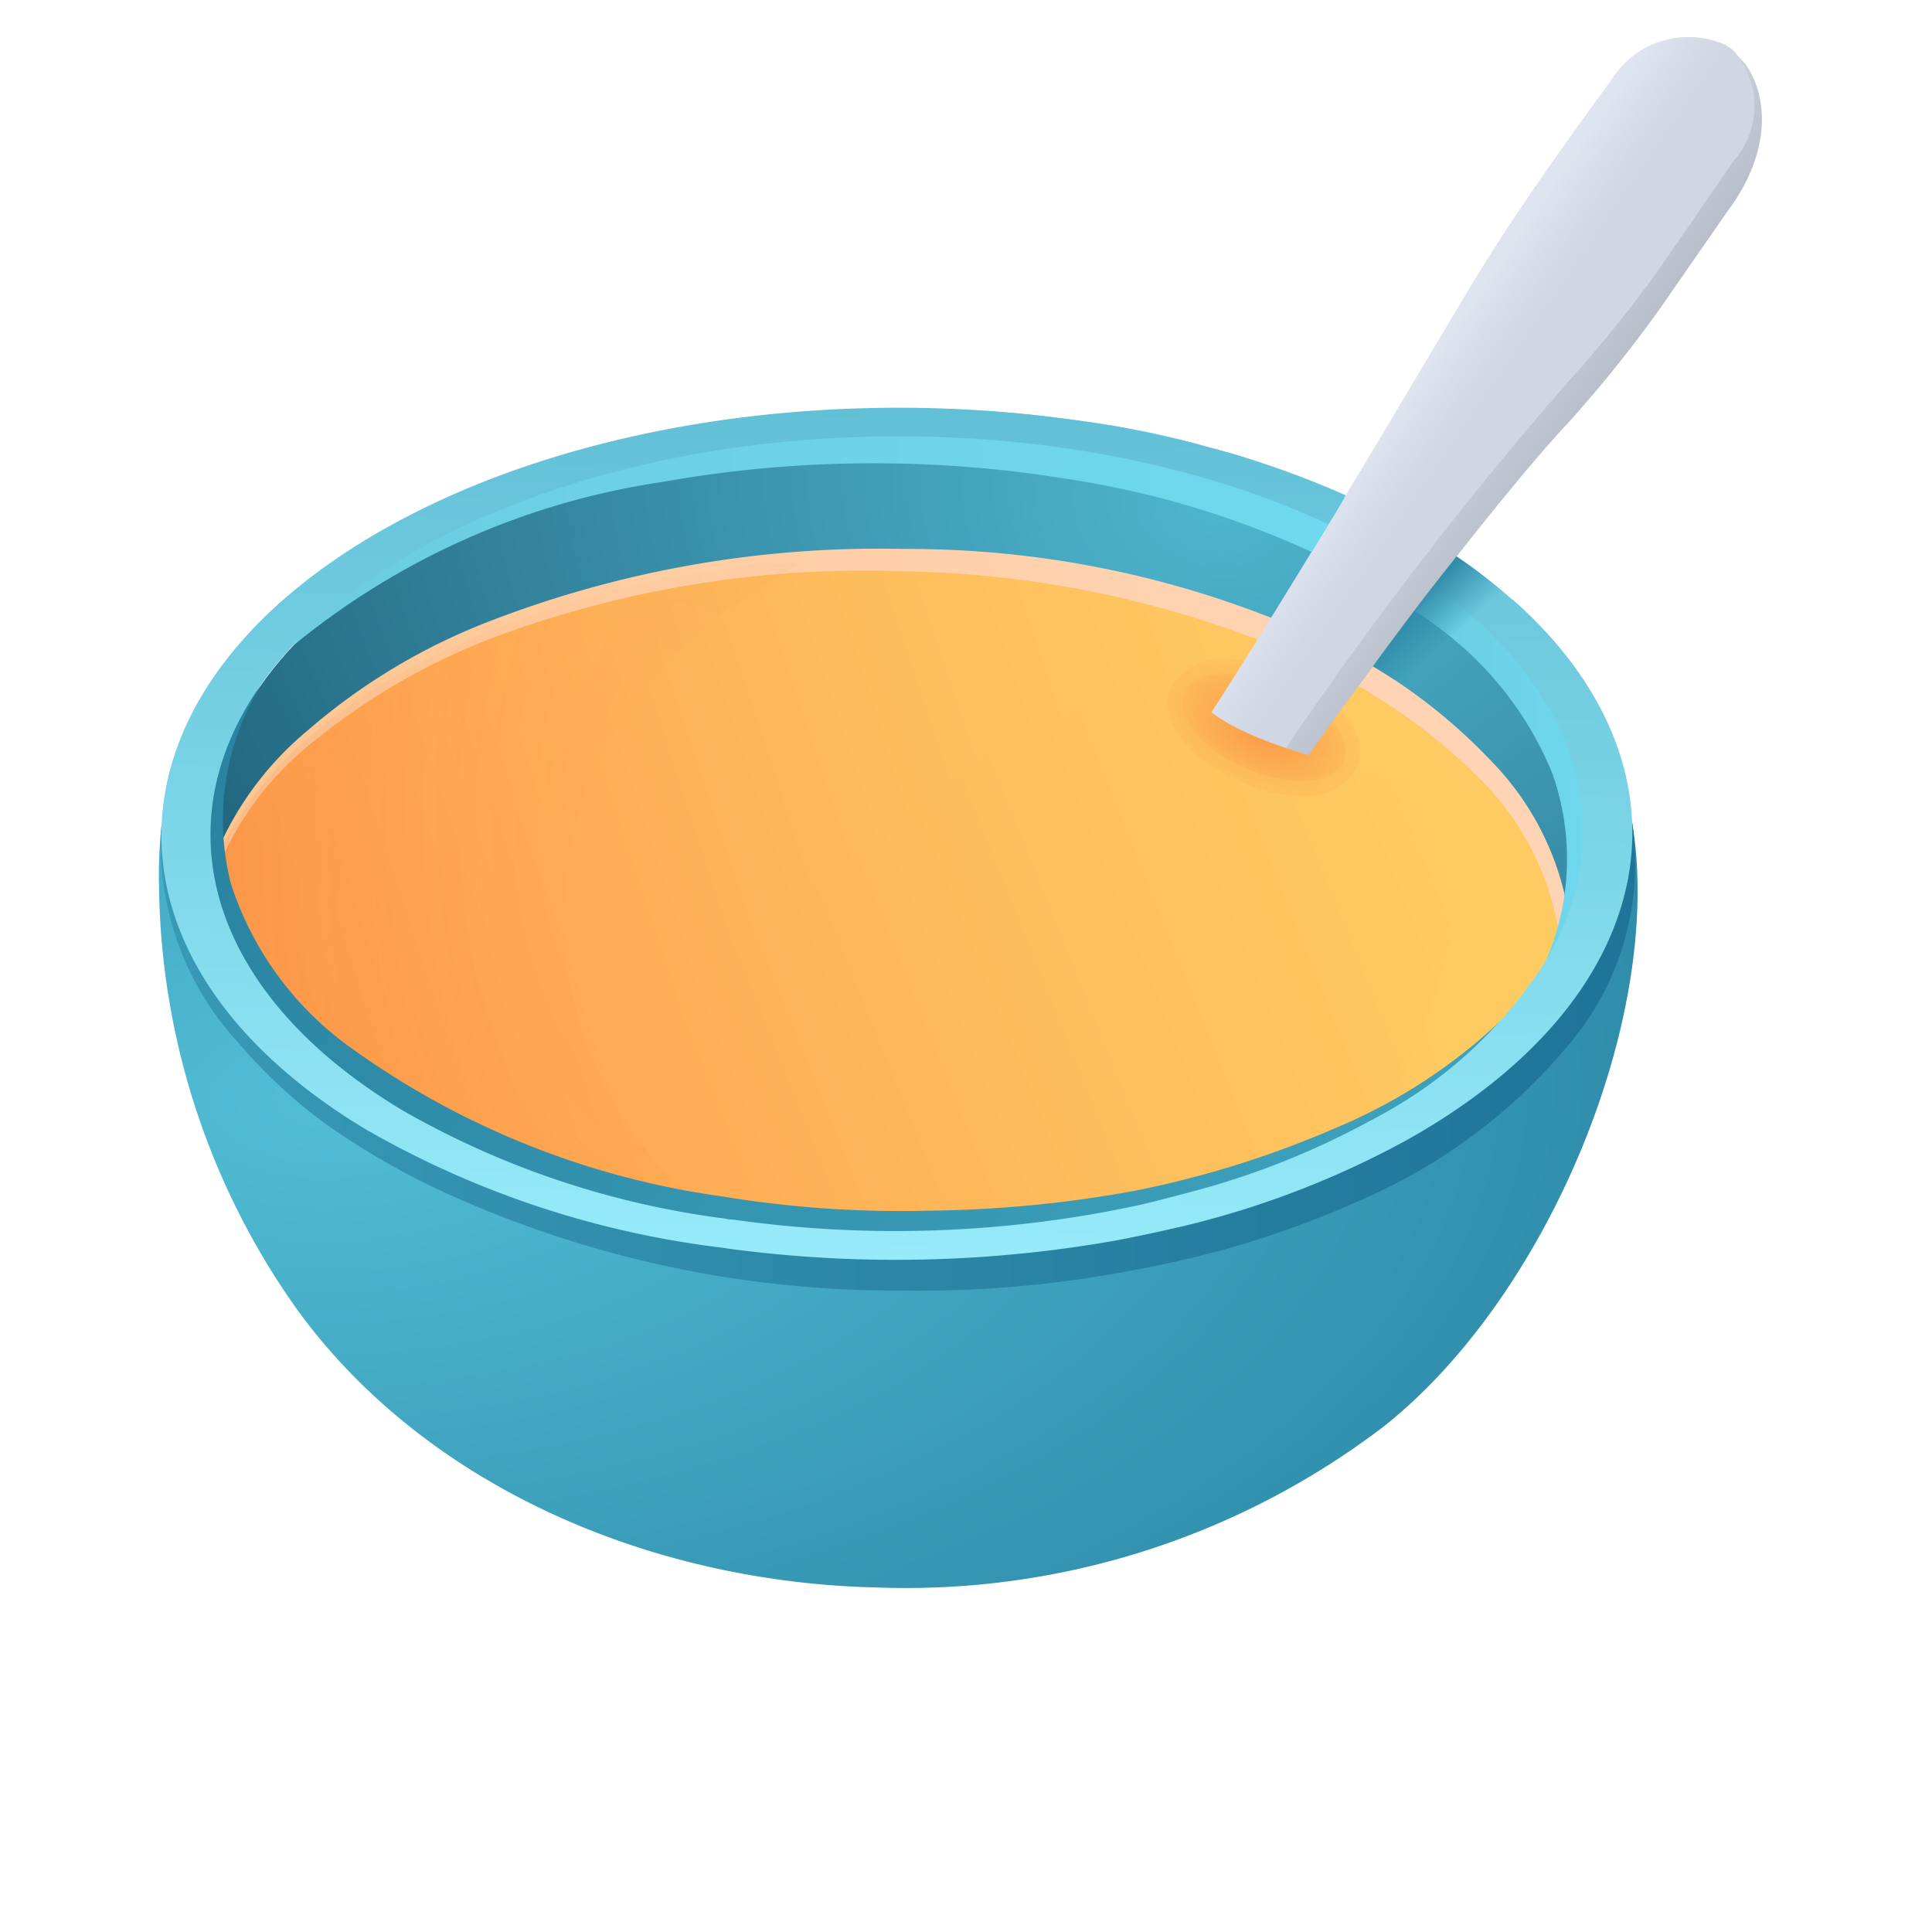 <svg xmlns="http://www.w3.org/2000/svg" xmlns:xlink="http://www.w3.org/1999/xlink" viewBox="0 0 48 48"><defs><radialGradient id="LegwTOmknU_rungHMQD3He" cx="30.178" cy="12.583" r="41.179" gradientTransform="matrix(.986 .169 -.128 .747 2.044 -1.912)" gradientUnits="userSpaceOnUse"><stop offset="0" stop-color="#4eb5ce"/><stop offset="1" stop-color="#0e425c"/></radialGradient><linearGradient id="LegwTOmknU_rungHMQD3Hc" x1="7.514" x2="34.672" y1="28.494" y2="19.561" gradientUnits="userSpaceOnUse"><stop offset="0" stop-color="#ff9e4d"/><stop offset=".621" stop-color="#febd5c"/><stop offset="1" stop-color="#fecb62"/></linearGradient><linearGradient id="LegwTOmknU_rungHMQD3Hf" x1="4.676" x2="39.254" y1="18.7" y2="18.7" gradientUnits="userSpaceOnUse"><stop offset="0" stop-color="#fec58e"/><stop offset=".332" stop-color="#ffcda2"/><stop offset=".694" stop-color="#ffd2b0"/><stop offset="1" stop-color="#ffd4b5"/></linearGradient><radialGradient id="LegwTOmknU_rungHMQD3Ha" cx="28.188" cy="18.172" r="3.542" gradientTransform="matrix(.92 .392 -.217 .51 9.419 -2.244)" gradientUnits="userSpaceOnUse"><stop offset="0" stop-color="#fa8039" stop-opacity=".8"/><stop offset=".042" stop-color="#fa8039" stop-opacity=".759"/><stop offset=".391" stop-color="#fa8039" stop-opacity=".437"/><stop offset=".678" stop-color="#fa8039" stop-opacity=".201"/><stop offset=".888" stop-color="#fa8039" stop-opacity=".055"/><stop offset="1" stop-color="#fa8039" stop-opacity="0"/></radialGradient><radialGradient id="LegwTOmknU_rungHMQD3Hg" cx="28.188" cy="18.173" r="2.939" gradientTransform="matrix(0 1 -.554 0 41.483 -10.119)" xlink:href="#LegwTOmknU_rungHMQD3Ha"/><linearGradient id="LegwTOmknU_rungHMQD3Hb" x1="33.35" x2="38.696" y1="11.001" y2="14.867" gradientUnits="userSpaceOnUse"><stop offset="0" stop-color="#dfe5f0"/><stop offset=".047" stop-color="#dce2ed"/><stop offset=".669" stop-color="#b8beca"/><stop offset="1" stop-color="#aab0bc"/></linearGradient><linearGradient id="LegwTOmknU_rungHMQD3Hh" x1="34.064" x2="35.449" y1="11.007" y2="11.962" gradientUnits="userSpaceOnUse"><stop offset="0" stop-color="#dfe5f0"/><stop offset=".175" stop-color="#dfe5f0" stop-opacity=".791"/><stop offset=".475" stop-color="#dfe5f0" stop-opacity=".456"/><stop offset=".722" stop-color="#dfe5f0" stop-opacity=".21"/><stop offset=".904" stop-color="#dfe5f0" stop-opacity=".058"/><stop offset="1" stop-color="#dfe5f0" stop-opacity="0"/></linearGradient><linearGradient id="LegwTOmknU_rungHMQD3Hi" x1="26.506" x2="30.04" y1="23.611" y2="18.788" gradientUnits="userSpaceOnUse"><stop offset="0" stop-color="#aab0bc"/><stop offset=".359" stop-color="#aab0bc" stop-opacity=".581"/><stop offset=".661" stop-color="#aab0bc" stop-opacity=".267"/><stop offset=".883" stop-color="#aab0bc" stop-opacity=".074"/><stop offset="1" stop-color="#aab0bc" stop-opacity="0"/></linearGradient><linearGradient id="LegwTOmknU_rungHMQD3Hj" x1="18.239" x2="28.014" y1="23.505" y2="33.705" xlink:href="#LegwTOmknU_rungHMQD3Hb"/><linearGradient id="LegwTOmknU_rungHMQD3Hk" x1="19.38" x2="27.791" y1="34.767" y2="22.924" xlink:href="#LegwTOmknU_rungHMQD3Hb"/><linearGradient id="LegwTOmknU_rungHMQD3Hl" x1="9.013" x2="37.23" y1="33.995" y2="22.636" xlink:href="#LegwTOmknU_rungHMQD3Hc"/><radialGradient id="LegwTOmknU_rungHMQD3Hm" cx="31.368" cy="18.152" r="3.461" gradientTransform="matrix(.903 .43 -.238 .5 7.371 -4.418)" xlink:href="#LegwTOmknU_rungHMQD3Ha"/><radialGradient id="LegwTOmknU_rungHMQD3Hn" cx="31.364" cy="18.211" r="2.803" gradientTransform="matrix(.903 .43 -.238 .5 7.385 -4.387)" xlink:href="#LegwTOmknU_rungHMQD3Ha"/><radialGradient id="LegwTOmknU_rungHMQD3Ho" cx="16.807" cy="20.259" r="38.802" gradientTransform="matrix(1 0 0 1.856 0 -17.348)" gradientUnits="userSpaceOnUse"><stop offset="0" stop-color="#de5326" stop-opacity="0"/><stop offset=".103" stop-color="#de5326" stop-opacity=".062"/><stop offset=".296" stop-color="#de5326" stop-opacity=".227"/><stop offset=".559" stop-color="#de5326" stop-opacity=".493"/><stop offset=".88" stop-color="#de5326" stop-opacity=".855"/><stop offset="1" stop-color="#de5326"/></radialGradient><radialGradient id="LegwTOmknU_rungHMQD3Hp" cx="8.196" cy="27.291" r="38.785" gradientTransform="matrix(1 -.014 .007 .538 -.203 12.733)" gradientUnits="userSpaceOnUse"><stop offset="0" stop-color="#52bed6"/><stop offset="1" stop-color="#2984a3"/></radialGradient><linearGradient id="LegwTOmknU_rungHMQD3Hq" x1="3.169" x2="41.393" y1="26.233" y2="26.233" gradientUnits="userSpaceOnUse"><stop offset="0" stop-color="#399ab6"/><stop offset="1" stop-color="#1e7396"/></linearGradient><linearGradient id="LegwTOmknU_rungHMQD3Hr" x1="8.338" x2="31.428" y1="13.917" y2="33.292" gradientUnits="userSpaceOnUse"><stop offset="0" stop-color="#2882a0"/><stop offset=".947" stop-color="#3d9fba"/><stop offset="1" stop-color="#3ea1bc"/></linearGradient><linearGradient id="LegwTOmknU_rungHMQD3Hd" x1="6.813" x2="33.703" y1="13.11" y2="13.11" gradientUnits="userSpaceOnUse"><stop offset="0" stop-color="#6ccce0"/><stop offset="1" stop-color="#6fd9ef"/></linearGradient><linearGradient id="LegwTOmknU_rungHMQD3Hs" x1="35.067" x2="39.808" y1="18.977" y2="18.977" xlink:href="#LegwTOmknU_rungHMQD3Hd"/><linearGradient id="LegwTOmknU_rungHMQD3Ht" x1="22.044" x2="22.793" y1="31.537" y2="-2.388" gradientUnits="userSpaceOnUse"><stop offset="0" stop-color="#97ebfa"/><stop offset="1" stop-color="#42a6c1"/></linearGradient><linearGradient id="LegwTOmknU_rungHMQD3Hu" x1="34.976" x2="36.027" y1="14.793" y2="15.931" gradientUnits="userSpaceOnUse"><stop offset="0" stop-color="#2984a3"/><stop offset=".995" stop-color="#2984a3" stop-opacity="0"/></linearGradient></defs><g data-name="Bowl with spoon"><path fill="url(#LegwTOmknU_rungHMQD3He)" d="M34.089,27.822c-6.8,3.791-17.593,3.682-24.115-.244s-6.291-10.18.5-13.959,17.593-3.682,24.115.243S40.879,24.03,34.089,27.822Z"/><path fill="url(#LegwTOmknU_rungHMQD3Hc)" d="M33.979,30.736a21.767,21.767,0,0,1-8,2.584,24.327,24.327,0,0,1-3.523.281,24.9,24.9,0,0,1-12.119-2.646,3.586,3.586,0,0,1-.426-.219c-6.669-3.853-6.706-10.1-.086-13.948a23.342,23.342,0,0,1,10.156-2.816,25.285,25.285,0,0,1,13.923,2.816C40.575,20.641,40.611,26.883,33.979,30.736Z"/><path fill="url(#LegwTOmknU_rungHMQD3Hf)" d="M4.93,22.605a8,8,0,0,1,2.7-4.445,15.267,15.267,0,0,1,4.509-2.716,26.831,26.831,0,0,1,10.329-1.805,24.66,24.66,0,0,1,10.273,2.2,13.722,13.722,0,0,1,4.318,3.079,7.044,7.044,0,0,1,2,4.847l-.259,0a6.946,6.946,0,0,0-2.116-4.5,14.491,14.491,0,0,0-4.207-2.87,25.832,25.832,0,0,0-10.02-2.2,26.331,26.331,0,0,0-10.165,1.634A16.184,16.184,0,0,0,7.831,18.39a7.783,7.783,0,0,0-2.773,4.24Z"/><path fill="url(#LegwTOmknU_rungHMQD3Ha)" d="M32.321,19.765a3.87,3.87,0,0,1-1.495-.33,3.73,3.73,0,0,1-1.41-1,1.309,1.309,0,0,1-.324-1.349,1.408,1.408,0,0,1,1.4-.711,3.866,3.866,0,0,1,1.493.329c1.32.563,2.065,1.574,1.734,2.351A1.405,1.405,0,0,1,32.321,19.765Z" opacity=".5"/><ellipse cx="31.407" cy="18.069" fill="url(#LegwTOmknU_rungHMQD3Hg)" opacity=".5" rx="1.119" ry="2.15" transform="rotate(-66.938 31.407 18.07)"/><path fill="url(#LegwTOmknU_rungHMQD3Hb)" d="M42.915,5.255l-1.658,2.39a32.443,32.443,0,0,1-2.3,2.865c-.549.585-1.28,1.45-2.109,2.487-.219.268-.439.548-.658.829-.732.926-1.512,1.95-2.292,3.023a78.33,78.33,0,0,0-4.621,6.913,2.387,2.387,0,0,0-.159.28c-.061.1-.109.183-.158.269a3.3,3.3,0,0,0-.914-.768,3.757,3.757,0,0,0-1.025-.4c.147-.183.3-.378.476-.6.037-.061.1-.134.146-.207a.012.012,0,0,0,.012-.013c2.792-3.767,7.328-11.594,9.034-14.41,1.281-2.121,3.341-4.877,3.341-4.877.695-1,1.987-2.341,2.865-1.841l-.037.939c.074,0,.183-.792.256-.792a2.377,2.377,0,0,1,.256.256.041.041,0,0,1,.013.024C43.891,2.353,44.061,3.719,42.915,5.255Z"/><path fill="#d0d6e3" d="M42.856,1.11a2.253,2.253,0,0,0-2.835.906S37.967,4.764,36.68,6.887C34.841,9.921,29.707,18.8,27.023,22.118a3.651,3.651,0,0,1,1.015.4,3.4,3.4,0,0,1,.92.769,94.8,94.8,0,0,1,10-13.8,31.6,31.6,0,0,0,2.3-2.855L43.084,3.98a2.06,2.06,0,0,0-.013-2.72,1.482,1.482,0,0,0-.215-.15Z"/><path fill="url(#LegwTOmknU_rungHMQD3Hh)" d="M42.856,1.11a2.253,2.253,0,0,0-2.835.906S37.967,4.764,36.68,6.887C34.841,9.921,29.707,18.8,27.023,22.118a3.651,3.651,0,0,1,1.015.4,3.4,3.4,0,0,1,.92.769,94.8,94.8,0,0,1,10-13.8,31.6,31.6,0,0,0,2.3-2.855L43.084,3.98a2.06,2.06,0,0,0-.013-2.72,1.482,1.482,0,0,0-.215-.15Z"/><path fill="url(#LegwTOmknU_rungHMQD3Hi)" d="M42.856,1.11a2.253,2.253,0,0,0-2.835.906S37.967,4.764,36.68,6.887C34.841,9.921,29.707,18.8,27.023,22.118a3.651,3.651,0,0,1,1.015.4,3.4,3.4,0,0,1,.92.769,94.8,94.8,0,0,1,10-13.8,31.6,31.6,0,0,0,2.3-2.855L43.084,3.98a2.06,2.06,0,0,0-.013-2.72,1.482,1.482,0,0,0-.215-.15Z"/><path fill="url(#LegwTOmknU_rungHMQD3Hj)" d="M28.184,32.481c-1.8,2.3-5.245,3.967-7.624,3.776a3.155,3.155,0,0,1-1.59-.634,2.994,2.994,0,0,1-1.122-2.053v-.045a11.874,11.874,0,0,1,2.188-7.878c2.121-3.064,5.006-3.984,6.992-3.524a3.7,3.7,0,0,1,1.01.393,3.253,3.253,0,0,1,.92.774C30.877,25.748,29.833,30.371,28.184,32.481Z"/><path fill="url(#LegwTOmknU_rungHMQD3Hk)" d="M29.114,24.042a2.615,2.615,0,0,0-.4-.646,2.9,2.9,0,0,0-.78-.646,2.416,2.416,0,0,0-.439-.207,1.99,1.99,0,0,0-.439-.134,3.59,3.59,0,0,0-.9-.11A7.331,7.331,0,0,0,20.3,25.664a15.088,15.088,0,0,0-2.085,4.645,5.486,5.486,0,0,0-.171.707,8.351,8.351,0,0,0-.2,2.512v.036a2.987,2.987,0,0,0,1.122,2.06,2.552,2.552,0,0,0,1.585.476,8.069,8.069,0,0,0,3.56-1.67,17.4,17.4,0,0,0,3.6-3.609,5.187,5.187,0,0,0,.317-.427,4.6,4.6,0,0,0,.293-.451A6.379,6.379,0,0,0,29.114,24.042Z"/><path fill="url(#LegwTOmknU_rungHMQD3Hl)" d="M30.187,34.686H16.533l-1.049-8.839,9.449-7.425,4.645-1.914.134-.061a.625.625,0,0,0-.134.573c.122.488.865,1.244,3.767,1.963.122.024.244.061.378.085.183.049.378.086.585.134C40.367,20.47,30.187,34.686,30.187,34.686Z"/><path fill="url(#LegwTOmknU_rungHMQD3Hm)" d="M33.723,19.068l-.061.1a1.457,1.457,0,0,1-1.329.6,3.721,3.721,0,0,1-1.512-.341c-1.316-.549-2.06-1.561-1.731-2.341a1.307,1.307,0,0,1,.232-.317l.322-.224s-.152.126-.066.48c.122.488.865,1.244,3.767,1.963C33.467,19.007,33.589,19.044,33.723,19.068Z" opacity=".5"/><path fill="url(#LegwTOmknU_rungHMQD3Hn)" d="M33.345,18.983c-.3.512-1.329.561-2.377.11-1.086-.464-1.78-1.293-1.537-1.866a.815.815,0,0,1,.147-.207C29.7,17.508,30.443,18.264,33.345,18.983Z" opacity=".5"/><path fill="url(#LegwTOmknU_rungHMQD3Ho)" d="M21.357,32.341c-1.158.183,2.283,1.247,1.1,1.26-4.353-.537-9.693-1.488-12.119-2.646a3.586,3.586,0,0,1-.426-.219c-6.669-3.853-6.706-10.1-.086-13.948a23.342,23.342,0,0,1,10.156-2.816c-8.637,4.422-6.965,14.017-.93,17.028C19.833,31.39,20.589,31.89,21.357,32.341Z" opacity=".4"/><path fill="url(#LegwTOmknU_rungHMQD3Hp)" d="M34.393,35.429A19.564,19.564,0,0,1,21.775,39.44c-5.474-.121-11.082-2.413-14.337-6.827A18.493,18.493,0,0,1,3.951,22.031,11.881,11.881,0,0,1,4.024,20.4c-.171,2.755,1.524,5.535,5.072,7.669,6.986,4.206,18.555,4.328,25.834.268A10.506,10.506,0,0,0,40.545,20.4C41.368,25.19,38.49,32.174,34.393,35.429Z"/><path fill="url(#LegwTOmknU_rungHMQD3Hq)" d="M4.019,20.436a7.322,7.322,0,0,0,2.34,5.073,15.618,15.618,0,0,0,4.766,3.042,28.018,28.018,0,0,0,11.153,1.974,28.25,28.25,0,0,0,11.016-2.291,16.962,16.962,0,0,0,4.658-2.982A7.989,7.989,0,0,0,40.545,20.4a6.958,6.958,0,0,1-1.685,5.688,13.769,13.769,0,0,1-4.872,3.647,24,24,0,0,1-5.747,1.806,28.234,28.234,0,0,1-5.961.522A26.967,26.967,0,0,1,10.7,29.466a19.135,19.135,0,0,1-2.578-1.52,12.727,12.727,0,0,1-2.2-2.038A7.247,7.247,0,0,1,4.019,20.436Z"/><path fill="url(#LegwTOmknU_rungHMQD3Hr)" d="M37.483,25.169a12.679,12.679,0,0,1-4.121,3.274,21.29,21.29,0,0,1-4.975,1.873,27.641,27.641,0,0,1-10.61.47A19.363,19.363,0,0,1,7.9,26.75a8.226,8.226,0,0,1-2.861-4.629,6.172,6.172,0,0,1,1.425-5.064,6.4,6.4,0,0,0-.725,4.905,8.053,8.053,0,0,0,2.845,3.973,20.615,20.615,0,0,0,9.359,3.79,27.2,27.2,0,0,0,5.141.353,29.829,29.829,0,0,0,5.143-.5,24.517,24.517,0,0,0,4.936-1.545A13.6,13.6,0,0,0,37.483,25.169Z"/><path fill="url(#LegwTOmknU_rungHMQD3Hd)" d="M31.894,11.717c.512.2,1.012.4,1.512.646-.122.219-.256.439-.4.67s-.269.451-.415.683A22.54,22.54,0,0,0,26.518,11.9a29.936,29.936,0,0,0-10.059.073,18.766,18.766,0,0,0-9.18,4.072,13.007,13.007,0,0,1,4.072-3.2,21.867,21.867,0,0,1,4.9-1.865,27.851,27.851,0,0,1,9.534-.658c.622.073,1.256.158,1.865.256a19.51,19.51,0,0,1,2.475.561c.037.012.061.012.1.024.207.061.4.11.6.171C31.187,11.461,31.541,11.583,31.894,11.717Z"/><path fill="url(#LegwTOmknU_rungHMQD3Hs)" d="M38.392,23.9a6.344,6.344,0,0,0,.171-4.694,8.489,8.489,0,0,0-2.914-3.682,4.643,4.643,0,0,0-.5-.341c.147-.207.3-.414.476-.622a7.564,7.564,0,0,1,.475-.609c.171.122.342.244.5.378a11.881,11.881,0,0,1,1.878,2.023A7.737,7.737,0,0,1,39.611,18.9a5.927,5.927,0,0,1-1.255,5.108Z"/><path fill="url(#LegwTOmknU_rungHMQD3Ht)" d="M37.588,14.9h-.013a12.891,12.891,0,0,0-1.389-1.073c-.025.036-.061.085-.086.122a7.564,7.564,0,0,0-.475.609,11.266,11.266,0,0,1,1,.8h.012c2.853,2.572,3.438,5.73,1.755,8.534a11.179,11.179,0,0,1-4.3,3.926,19.816,19.816,0,0,1-4.524,1.8c-.414.11-.829.22-1.243.317a28.725,28.725,0,0,1-10.107.366,1,1,0,0,1-.2-.025,21.63,21.63,0,0,1-8.046-2.706c-5.255-3.17-6.121-7.851-2.707-11.521a.012.012,0,0,0,.012-.012,13.064,13.064,0,0,1,3.194-2.426c6.279-3.5,15.959-3.67,22.531-.586.146-.231.28-.451.4-.67.012-.012.024-.037.036-.049a23.588,23.588,0,0,0-2.621-.975c-.2-.061-.39-.11-.6-.171-.037-.012-.061-.012-.1-.024-.8-.22-1.633-.4-2.475-.561-.609-.1-1.243-.183-1.865-.256-5.632-.622-11.7.292-16.154,2.78C2.354,17.166,2.11,23.872,9.1,28.066a23.337,23.337,0,0,0,8.79,2.926c.049.012.11.012.158.024a31.332,31.332,0,0,0,9.668-.195c.525-.1,1.037-.207,1.549-.329h.012a22.424,22.424,0,0,0,5.657-2.158C41.379,24.737,42.306,19.08,37.588,14.9Z"/><path fill="url(#LegwTOmknU_rungHMQD3Hu)" d="M37.575,14.9l-.938.463h-.012l-.6.463L35.149,17.2l-1.043-.644c.78-1.073,1.348-1.807,2.08-2.733A12.891,12.891,0,0,1,37.575,14.9Z"/></g></svg>